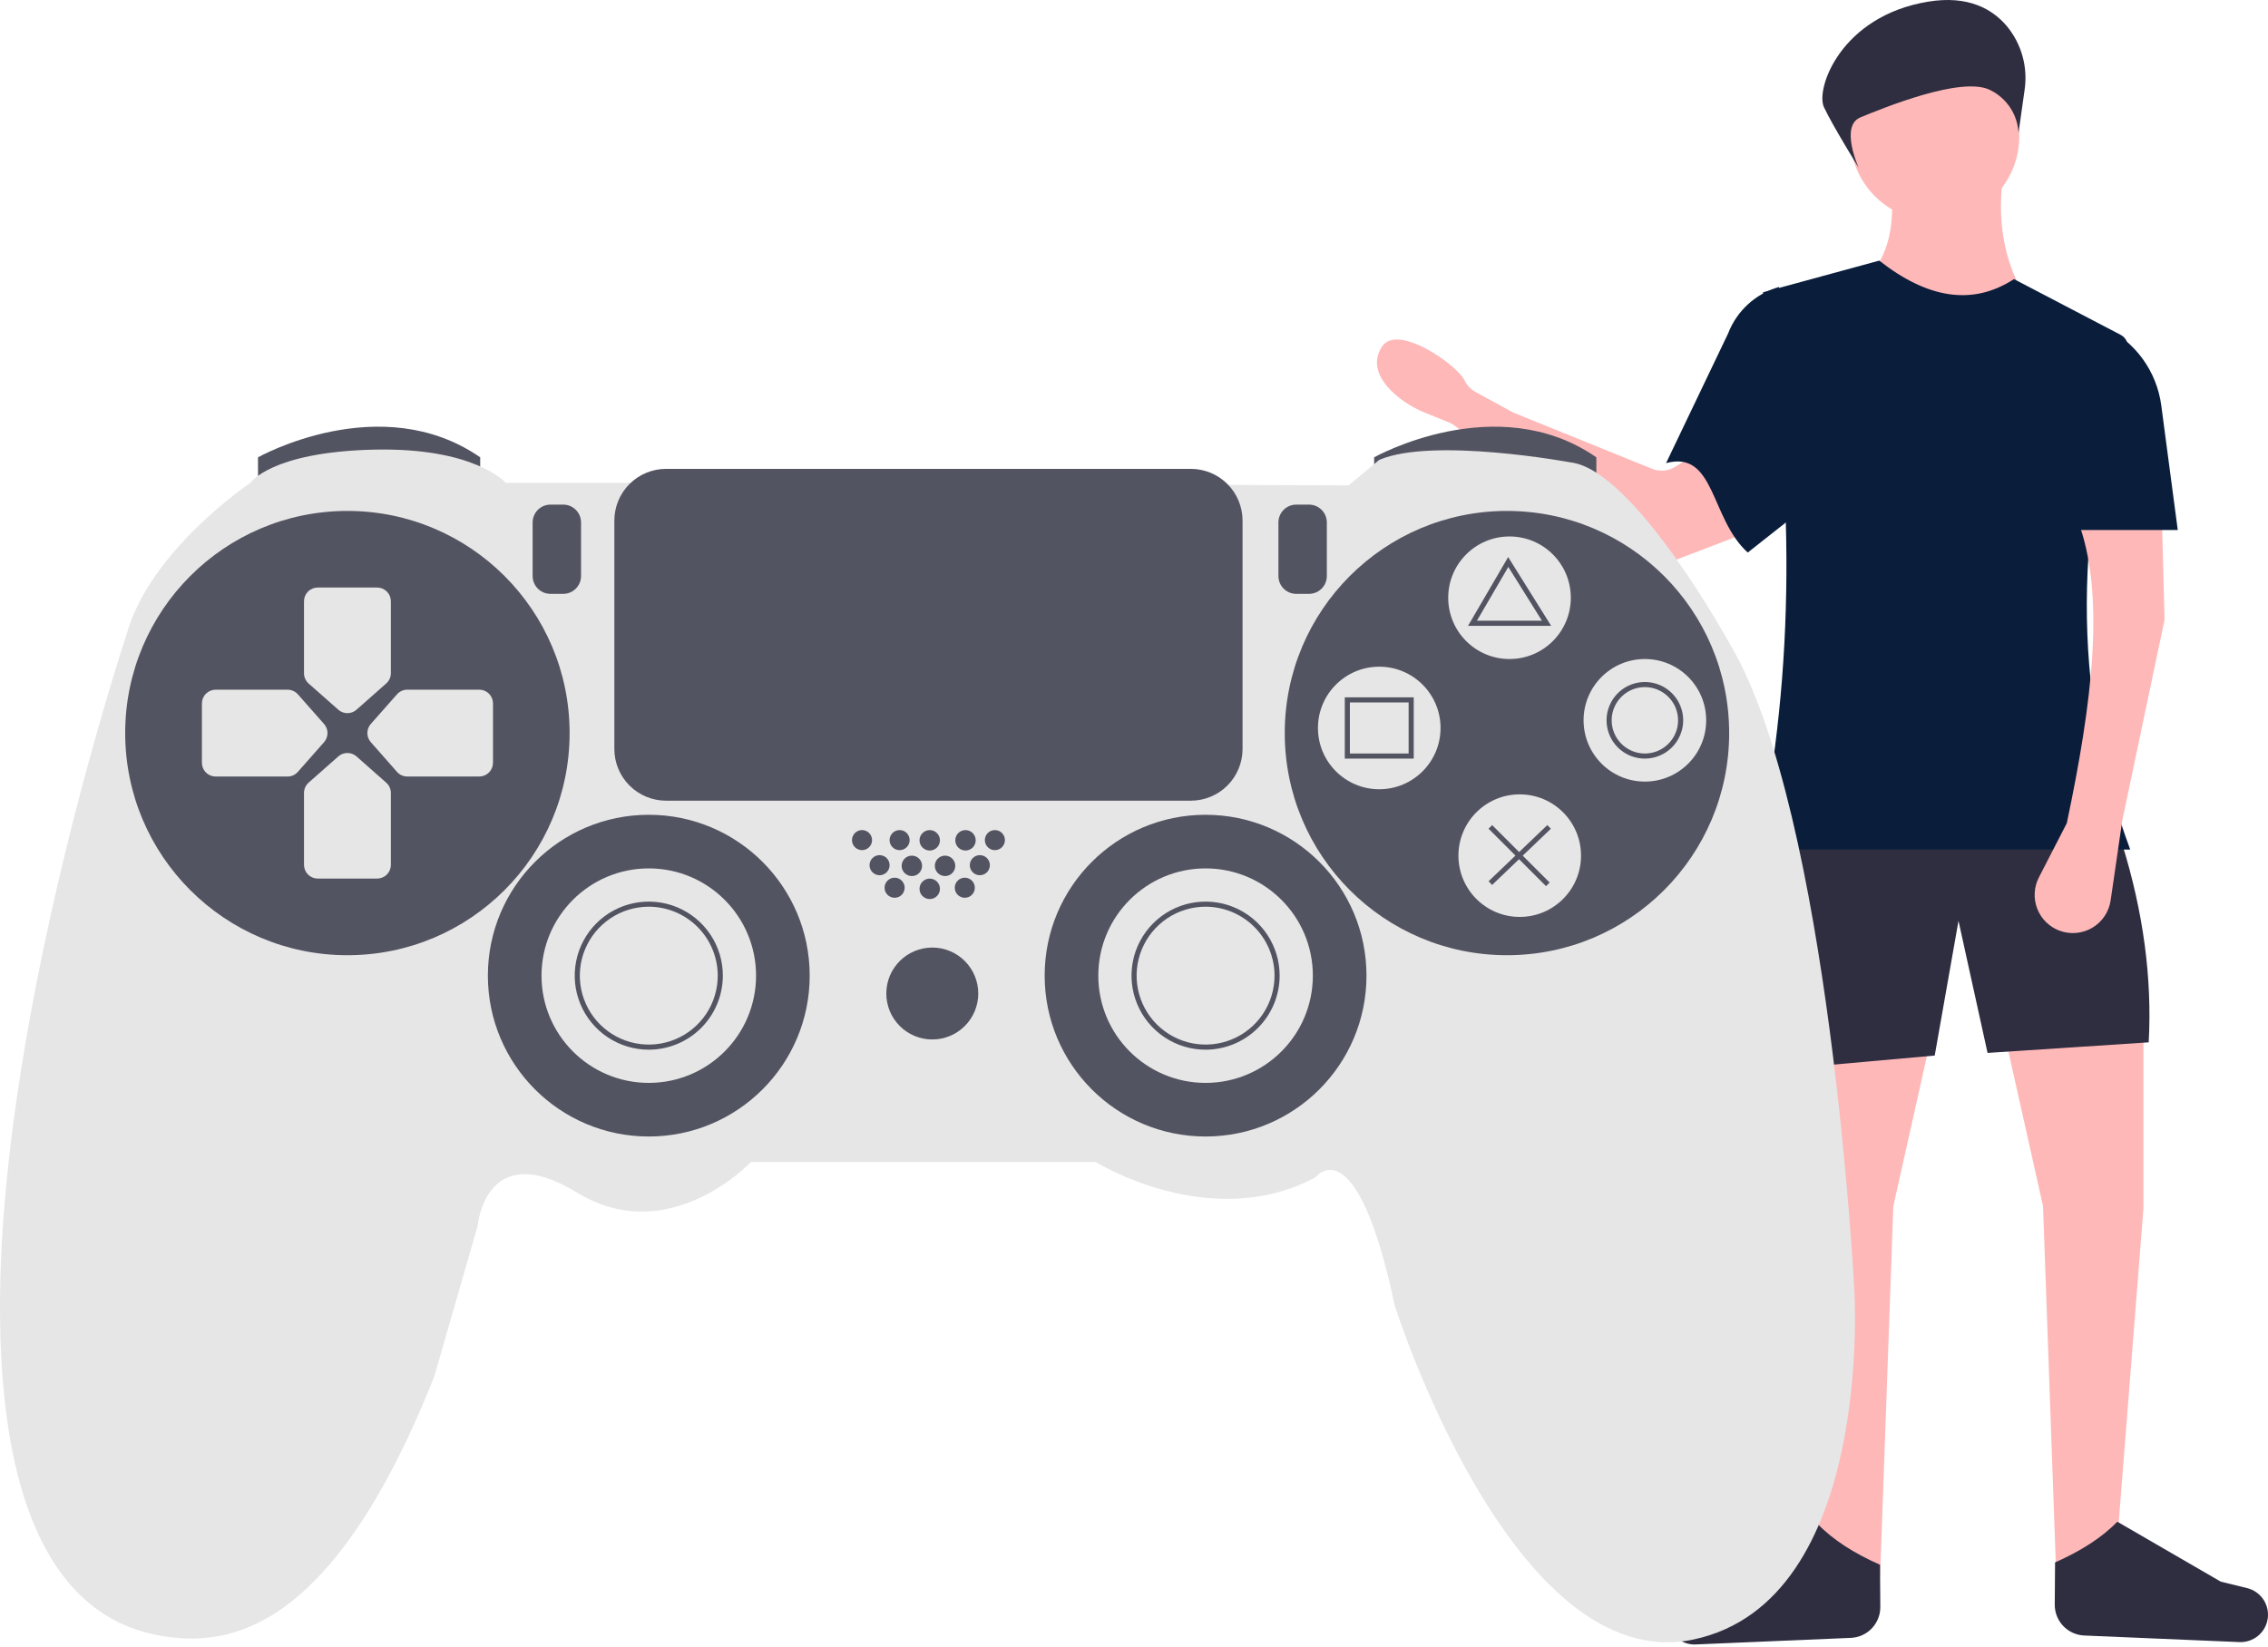 <svg width="855" height="621" viewBox="0 0 855 621" fill="none" xmlns="http://www.w3.org/2000/svg">
<path d="M704.461 104.249C722.314 122.973 742.232 125.961 764.215 113.212C754.99 98.429 752.794 82.348 755.252 65.409H712.428C714.325 80.294 713.815 94.155 704.461 104.249Z" fill="#FFB8B8"/>
<path d="M775.17 594.237L798.077 582.287L808.035 455.806V389.08L755.252 388.084L770.19 454.811L775.17 594.237Z" fill="#FFB8B8"/>
<path d="M708.772 594.237L685.867 582.287L675.908 455.806V389.08L728.691 388.084L713.752 454.811L708.772 594.237Z" fill="#FFB8B8"/>
<path d="M673.588 403.023L729.359 398.043L738.322 347.252L749.277 397.047L810.027 393.064C811.355 368.865 807.983 343.96 800.068 318.37L666.616 315.383L673.588 403.023Z" fill="#2F2E41"/>
<path d="M615.62 212.273L548.533 160.614C547.837 160.078 547.072 159.638 546.257 159.307L536.507 155.34C528.675 152.153 513.758 141.555 521.033 130.642C526.899 121.843 549.351 137.605 552.113 143.444C552.986 145.282 554.418 146.796 556.204 147.771L569.837 155.242C570.168 155.424 570.51 155.586 570.861 155.728L622.766 176.767C624.205 177.35 625.762 177.581 627.308 177.442C628.855 177.302 630.345 176.796 631.656 175.964L641.067 169.997C642.406 169.148 643.931 168.639 645.512 168.512C647.092 168.385 648.68 168.645 650.137 169.27C651.594 169.895 652.877 170.865 653.875 172.097C654.872 173.33 655.555 174.786 655.863 176.341L658.973 192.038C659.421 194.298 659.055 196.644 657.939 198.66C656.823 200.676 655.03 202.232 652.877 203.052L625.048 213.66C623.489 214.254 621.804 214.438 620.153 214.196C618.503 213.953 616.942 213.291 615.62 212.273Z" fill="#FFB8B8"/>
<path d="M628.081 174.634C646.655 169.654 644.705 195.603 658.876 208.362L686.738 186.366L670.599 108.233C666.27 109.47 662.287 111.697 658.966 114.738C655.645 117.779 653.076 121.551 651.464 125.755L628.081 174.634Z" fill="#0A1E3B"/>
<path d="M662.632 320.362H803.056C780.329 259.12 782.542 196.132 801.892 131.945C802.217 130.88 802.16 129.734 801.731 128.706C801.302 127.678 800.527 126.832 799.541 126.314L759.235 105.245C743.414 115.54 726.41 112.377 708.444 98.274L664.624 110.225C676.553 181.869 676.892 252.042 662.632 320.362Z" fill="#0A1E3B"/>
<path d="M697.745 617.629L639.224 620.109C636.676 620.218 634.178 619.379 632.211 617.756C630.244 616.132 628.947 613.839 628.57 611.316C628.189 608.769 628.773 606.171 630.208 604.032C631.643 601.893 633.826 600.367 636.327 599.754L646.253 597.321L685.265 574.709C691.045 580.694 699.004 585.754 708.733 590.064L708.847 605.962C708.869 608.966 707.723 611.862 705.652 614.038C703.581 616.214 700.746 617.502 697.745 617.629Z" fill="#2F2E41"/>
<path d="M785.712 616.74L844.232 619.221C846.78 619.329 849.278 618.49 851.245 616.867C853.212 615.244 854.509 612.95 854.886 610.428C855.267 607.88 854.683 605.282 853.248 603.143C851.813 601.004 849.63 599.479 847.129 598.865L837.203 596.432L798.191 573.82C792.411 579.805 784.452 584.866 774.723 589.175L774.609 605.073C774.587 608.078 775.733 610.973 777.804 613.149C779.875 615.326 782.71 616.613 785.712 616.74Z" fill="#2F2E41"/>
<path d="M729.358 83.335C746.959 83.335 761.228 69.067 761.228 51.466C761.228 33.865 746.959 19.597 729.358 19.597C711.758 19.597 697.489 33.865 697.489 51.466C697.489 69.067 711.758 83.335 729.358 83.335Z" fill="#FFB8B8"/>
<path d="M779.154 310.403L768.625 330.875C767.696 332.682 767.16 334.665 767.052 336.693C766.944 338.722 767.266 340.75 767.998 342.646C768.73 344.541 769.854 346.26 771.298 347.689C772.741 349.118 774.471 350.226 776.373 350.94C778.386 351.695 780.543 351.989 782.685 351.801C784.827 351.614 786.9 350.948 788.751 349.855C790.602 348.761 792.185 347.267 793.383 345.481C794.581 343.696 795.364 341.665 795.674 339.537L800.068 309.407L816.003 233.718L815.007 195.873H783.138C794.008 224.021 788.615 265.539 779.154 310.403Z" fill="#FFB8B8"/>
<path d="M778.158 199.857H820.982L814.766 152.892C813.923 146.522 811.498 140.466 807.713 135.274C803.928 130.083 798.903 125.922 793.097 123.172L778.158 199.857Z" fill="#0A1E3B"/>
<path d="M763.24 33.912C763.876 29.655 763.609 25.311 762.455 21.164C761.301 17.017 759.286 13.16 756.541 9.844C751.104 3.41 741.99 -1.857 726.869 0.628C693.879 6.048 684.366 33.512 687.598 40.419C690.83 47.326 700.737 63.337 700.737 63.337C700.737 63.337 693.466 47.488 701.357 44.262C709.249 41.035 739.788 28.327 750.447 34.052C753.464 35.567 756.026 37.855 757.872 40.682C759.718 43.509 760.781 46.775 760.954 50.147L763.24 33.912Z" fill="#2F2E41"/>
<path d="M97.264 183.041V172.449C97.264 172.449 143.481 146.452 181.032 172.449V182.078L97.264 183.041Z" fill="#535461"/>
<path d="M518.031 183.041V172.449C518.031 172.449 564.248 146.452 601.799 172.449V182.078L518.031 183.041Z" fill="#535461"/>
<path d="M235.915 182.077H190.661C190.661 182.077 179.107 168.597 140.593 169.56C102.079 170.523 94.376 182.077 94.376 182.077C94.376 182.077 56.343 207.593 47.677 239.367C47.677 239.367 0.979 379.462 0.016 489.228C-0.947 598.993 41.419 614.398 63.564 617.287C85.71 620.176 125.187 616.324 163.701 519.076L180.07 462.268C180.07 462.268 182.958 428.568 217.621 449.751C252.284 470.933 283.095 438.196 283.095 438.196H413.08C413.08 438.196 456.409 465.156 495.885 443.973C495.885 443.973 511.291 423.754 525.734 492.116C525.734 492.116 570.025 632.693 638.388 618.25C706.75 603.807 699.047 486.339 699.047 486.339C699.047 486.339 689.9 306.767 652.349 243.219C652.349 243.219 616.242 177.263 592.171 174.375C592.171 174.375 540.177 164.746 519.957 173.412L508.403 183.04L235.915 182.077Z" fill="#E6E6E6"/>
<path d="M130.964 360.205C177.228 360.205 214.732 322.701 214.732 276.437C214.732 230.173 177.228 192.669 130.964 192.669C84.7 192.669 47.196 230.173 47.196 276.437C47.196 322.701 84.7 360.205 130.964 360.205Z" fill="#535461"/>
<path d="M568.099 360.205C614.363 360.205 651.867 322.701 651.867 276.437C651.867 230.173 614.363 192.669 568.099 192.669C521.835 192.669 484.331 230.173 484.331 276.437C484.331 322.701 521.835 360.205 568.099 360.205Z" fill="#535461"/>
<path d="M145.561 257.758L134.392 267.637C133.446 268.469 132.229 268.929 130.969 268.929C129.709 268.929 128.492 268.469 127.546 267.637L116.358 257.758C115.81 257.276 115.371 256.683 115.069 256.02C114.767 255.356 114.609 254.636 114.605 253.906V226.725C114.608 225.353 115.155 224.038 116.126 223.068C117.097 222.099 118.413 221.554 119.785 221.554H142.172C143.543 221.552 144.859 222.094 145.831 223.062C146.802 224.03 147.349 225.344 147.352 226.715V253.887C147.346 254.623 147.183 255.348 146.874 256.016C146.565 256.683 146.118 257.277 145.561 257.758Z" fill="#E6E6E6"/>
<path d="M145.561 295.107L134.392 285.238C133.446 284.405 132.229 283.946 130.969 283.946C129.709 283.946 128.492 284.405 127.546 285.238L116.358 295.117C115.81 295.599 115.371 296.191 115.069 296.855C114.767 297.519 114.609 298.239 114.605 298.968V326.12C114.603 327.492 115.145 328.808 116.113 329.779C117.081 330.751 118.395 331.298 119.766 331.301H142.172C143.543 331.303 144.859 330.761 145.831 329.793C146.802 328.825 147.349 327.511 147.352 326.14V298.978C147.346 298.242 147.183 297.516 146.874 296.849C146.565 296.181 146.118 295.588 145.561 295.107Z" fill="#E6E6E6"/>
<path d="M112.294 291.053L122.173 279.865C123.006 278.919 123.465 277.702 123.465 276.442C123.465 275.182 123.006 273.965 122.173 273.019L112.294 261.831C111.812 261.284 111.219 260.845 110.555 260.543C109.892 260.241 109.172 260.083 108.443 260.078H81.29C79.918 260.081 78.603 260.628 77.633 261.599C76.664 262.57 76.12 263.886 76.12 265.259V287.645C76.117 289.016 76.659 290.332 77.627 291.304C78.595 292.275 79.909 292.822 81.281 292.825H108.452C109.181 292.817 109.901 292.655 110.563 292.35C111.225 292.045 111.815 291.603 112.294 291.053Z" fill="#E6E6E6"/>
<path d="M149.643 291.053L139.784 279.855C138.949 278.91 138.489 277.693 138.489 276.432C138.489 275.172 138.949 273.954 139.784 273.009L149.663 261.821C150.145 261.274 150.737 260.835 151.401 260.533C152.065 260.231 152.785 260.073 153.514 260.069H180.666C182.038 260.066 183.354 260.608 184.325 261.576C185.297 262.544 185.844 263.858 185.847 265.229V287.635C185.849 289.006 185.307 290.323 184.339 291.294C183.371 292.265 182.057 292.813 180.686 292.815H153.524C152.789 292.814 152.063 292.656 151.393 292.353C150.724 292.049 150.128 291.606 149.643 291.053Z" fill="#E6E6E6"/>
<path d="M244.581 428.568C278.082 428.568 305.24 401.41 305.24 367.908C305.24 334.407 278.082 307.248 244.581 307.248C211.079 307.248 183.921 334.407 183.921 367.908C183.921 401.41 211.079 428.568 244.581 428.568Z" fill="#535461"/>
<path d="M454.482 428.568C487.984 428.568 515.142 401.41 515.142 367.908C515.142 334.407 487.984 307.248 454.482 307.248C420.981 307.248 393.823 334.407 393.823 367.908C393.823 401.41 420.981 428.568 454.482 428.568Z" fill="#535461"/>
<path d="M244.581 408.348C266.915 408.348 285.021 390.242 285.021 367.908C285.021 345.574 266.915 327.468 244.581 327.468C222.247 327.468 204.141 345.574 204.141 367.908C204.141 390.242 222.247 408.348 244.581 408.348Z" fill="#E6E6E6"/>
<path d="M244.581 395.831C239.058 395.831 233.66 394.193 229.068 391.125C224.476 388.057 220.897 383.696 218.784 378.593C216.67 373.491 216.117 367.877 217.195 362.46C218.272 357.044 220.932 352.069 224.837 348.163C228.742 344.258 233.717 341.599 239.134 340.522C244.55 339.444 250.164 339.997 255.267 342.111C260.369 344.224 264.73 347.803 267.798 352.395C270.866 356.987 272.504 362.385 272.504 367.908C272.495 375.311 269.551 382.408 264.316 387.643C259.081 392.878 251.984 395.822 244.581 395.831ZM244.581 341.911C239.439 341.911 234.413 343.436 230.138 346.292C225.863 349.149 222.531 353.209 220.563 357.959C218.595 362.71 218.08 367.937 219.084 372.98C220.087 378.023 222.563 382.655 226.198 386.291C229.834 389.926 234.466 392.402 239.509 393.405C244.552 394.409 249.779 393.894 254.53 391.926C259.28 389.958 263.34 386.626 266.197 382.351C269.053 378.076 270.578 373.05 270.578 367.908C270.57 361.015 267.829 354.408 262.955 349.534C258.081 344.66 251.473 341.919 244.581 341.911Z" fill="#535461"/>
<path d="M454.483 408.348C476.817 408.348 494.923 390.242 494.923 367.908C494.923 345.574 476.817 327.468 454.483 327.468C432.148 327.468 414.043 345.574 414.043 367.908C414.043 390.242 432.148 408.348 454.483 408.348Z" fill="#E6E6E6"/>
<path d="M454.483 395.831C448.96 395.831 443.562 394.193 438.97 391.125C434.378 388.057 430.799 383.696 428.686 378.593C426.572 373.491 426.019 367.877 427.097 362.46C428.174 357.044 430.833 352.069 434.738 348.163C438.644 344.258 443.619 341.599 449.035 340.522C454.452 339.444 460.066 339.997 465.168 342.111C470.271 344.224 474.632 347.803 477.7 352.395C480.768 356.987 482.406 362.385 482.406 367.908C482.397 375.311 479.452 382.408 474.218 387.643C468.983 392.878 461.886 395.822 454.483 395.831ZM454.483 341.911C449.341 341.911 444.315 343.436 440.04 346.292C435.764 349.149 432.432 353.209 430.465 357.959C428.497 362.71 427.982 367.937 428.985 372.98C429.988 378.023 432.464 382.655 436.1 386.291C439.736 389.926 444.368 392.402 449.411 393.405C454.454 394.409 459.681 393.894 464.431 391.926C469.182 389.958 473.242 386.626 476.099 382.351C478.955 378.076 480.48 373.05 480.48 367.908C480.472 361.015 477.731 354.408 472.857 349.534C467.983 344.66 461.375 341.919 454.483 341.911Z" fill="#535461"/>
<path d="M351.457 391.979C361.029 391.979 368.789 384.22 368.789 374.648C368.789 365.076 361.029 357.317 351.457 357.317C341.886 357.317 334.126 365.076 334.126 374.648C334.126 384.22 341.886 391.979 351.457 391.979Z" fill="#535461"/>
<path d="M324.97 320.584C327.059 320.584 328.754 318.89 328.754 316.8C328.754 314.71 327.059 313.016 324.97 313.016C322.88 313.016 321.186 314.71 321.186 316.8C321.186 318.89 322.88 320.584 324.97 320.584Z" fill="#535461"/>
<path d="M339.142 320.584C341.232 320.584 342.926 318.89 342.926 316.8C342.926 314.71 341.232 313.016 339.142 313.016C337.053 313.016 335.358 314.71 335.358 316.8C335.358 318.89 337.053 320.584 339.142 320.584Z" fill="#535461"/>
<path d="M337.255 338.541C339.345 338.541 341.039 336.847 341.039 334.757C341.039 332.667 339.345 330.973 337.255 330.973C335.166 330.973 333.471 332.667 333.471 334.757C333.471 336.847 335.166 338.541 337.255 338.541Z" fill="#535461"/>
<path d="M350.494 339.023C352.622 339.023 354.346 337.298 354.346 335.171C354.346 333.044 352.622 331.32 350.494 331.32C348.367 331.32 346.643 333.044 346.643 335.171C346.643 337.298 348.367 339.023 350.494 339.023Z" fill="#535461"/>
<path d="M363.714 338.541C365.804 338.541 367.499 336.847 367.499 334.757C367.499 332.667 365.804 330.973 363.714 330.973C361.625 330.973 359.93 332.667 359.93 334.757C359.93 336.847 361.625 338.541 363.714 338.541Z" fill="#535461"/>
<path d="M331.584 330.039C333.674 330.039 335.368 328.345 335.368 326.255C335.368 324.165 333.674 322.471 331.584 322.471C329.494 322.471 327.8 324.165 327.8 326.255C327.8 328.345 329.494 330.039 331.584 330.039Z" fill="#535461"/>
<path d="M343.755 330.357C345.882 330.357 347.606 328.633 347.606 326.505C347.606 324.378 345.882 322.654 343.755 322.654C341.628 322.654 339.903 324.378 339.903 326.505C339.903 328.633 341.628 330.357 343.755 330.357Z" fill="#535461"/>
<path d="M356.271 330.357C358.398 330.357 360.123 328.633 360.123 326.505C360.123 324.378 358.398 322.654 356.271 322.654C354.144 322.654 352.42 324.378 352.42 326.505C352.42 328.633 354.144 330.357 356.271 330.357Z" fill="#535461"/>
<path d="M369.386 330.039C371.475 330.039 373.17 328.345 373.17 326.255C373.17 324.165 371.475 322.471 369.386 322.471C367.296 322.471 365.602 324.165 365.602 326.255C365.602 328.345 367.296 330.039 369.386 330.039Z" fill="#535461"/>
<path d="M350.494 320.728C352.622 320.728 354.346 319.004 354.346 316.877C354.346 314.75 352.622 313.025 350.494 313.025C348.367 313.025 346.643 314.75 346.643 316.877C346.643 319.004 348.367 320.728 350.494 320.728Z" fill="#535461"/>
<path d="M363.974 320.728C366.102 320.728 367.826 319.004 367.826 316.877C367.826 314.75 366.102 313.025 363.974 313.025C361.847 313.025 360.123 314.75 360.123 316.877C360.123 319.004 361.847 320.728 363.974 320.728Z" fill="#535461"/>
<path d="M375.057 320.584C377.147 320.584 378.841 318.89 378.841 316.8C378.841 314.71 377.147 313.016 375.057 313.016C372.967 313.016 371.273 314.71 371.273 316.8C371.273 318.89 372.967 320.584 375.057 320.584Z" fill="#535461"/>
<path d="M207.511 190.284C205.73 190.286 204.022 190.994 202.763 192.254C201.504 193.513 200.795 195.22 200.793 197.002V217.222C200.795 219.003 201.504 220.711 202.763 221.97C204.022 223.229 205.73 223.938 207.511 223.94H212.325C214.107 223.938 215.814 223.229 217.073 221.97C218.333 220.711 219.041 219.003 219.043 217.222V197.002C219.041 195.22 218.333 193.513 217.073 192.254C215.814 190.994 214.107 190.286 212.325 190.284H207.511Z" fill="#535461"/>
<path d="M488.664 190.284C486.882 190.286 485.175 190.994 483.915 192.253C482.656 193.513 481.948 195.22 481.946 197.002V217.222C481.948 219.003 482.656 220.711 483.915 221.97C485.175 223.23 486.882 223.938 488.664 223.94H493.478C495.259 223.938 496.967 223.23 498.226 221.97C499.486 220.711 500.194 219.003 500.196 217.222V197.002C500.194 195.22 499.486 193.513 498.226 192.253C496.967 190.994 495.259 190.286 493.478 190.284H488.664Z" fill="#535461"/>
<path d="M569.062 248.514C581.825 248.514 592.171 238.168 592.171 225.406C592.171 212.644 581.825 202.297 569.062 202.297C556.3 202.297 545.954 212.644 545.954 225.406C545.954 238.168 556.3 248.514 569.062 248.514Z" fill="#E6E6E6"/>
<path d="M519.957 297.62C532.719 297.62 543.065 287.274 543.065 274.511C543.065 261.749 532.719 251.403 519.957 251.403C507.194 251.403 496.848 261.749 496.848 274.511C496.848 287.274 507.194 297.62 519.957 297.62Z" fill="#E6E6E6"/>
<path d="M620.093 294.731C632.856 294.731 643.202 284.385 643.202 271.623C643.202 258.86 632.856 248.514 620.093 248.514C607.331 248.514 596.985 258.86 596.985 271.623C596.985 284.385 607.331 294.731 620.093 294.731Z" fill="#E6E6E6"/>
<path d="M572.914 345.762C585.676 345.762 596.022 335.416 596.022 322.654C596.022 309.892 585.676 299.546 572.914 299.546C560.151 299.546 549.805 309.892 549.805 322.654C549.805 335.416 560.151 345.762 572.914 345.762Z" fill="#E6E6E6"/>
<path d="M251.08 176.804C245.917 176.81 240.966 178.864 237.315 182.515C233.664 186.166 231.61 191.116 231.604 196.28V282.455C231.61 287.618 233.664 292.568 237.315 296.22C240.966 299.871 245.917 301.925 251.08 301.93H448.946C454.109 301.925 459.06 299.871 462.711 296.22C466.362 292.568 468.416 287.618 468.422 282.455V196.28C468.416 191.116 466.362 186.166 462.711 182.515C459.06 178.864 454.109 176.81 448.946 176.804H251.08Z" fill="#535461"/>
<path d="M584.762 235.997H553.425L568.553 210.064L584.762 235.997ZM556.778 234.071H581.286L568.609 213.788L556.778 234.071Z" fill="#535461"/>
<path d="M532.955 286.066H506.958V262.957H532.955V286.066ZM508.884 284.14H531.03V264.883H508.884V284.14Z" fill="#535461"/>
<path d="M620.094 286.066C617.237 286.066 614.445 285.219 612.07 283.632C609.695 282.045 607.843 279.789 606.75 277.15C605.657 274.511 605.371 271.607 605.928 268.805C606.486 266.004 607.861 263.43 609.881 261.41C611.901 259.391 614.474 258.015 617.276 257.458C620.078 256.9 622.981 257.186 625.621 258.28C628.26 259.373 630.515 261.224 632.102 263.599C633.689 265.974 634.536 268.766 634.536 271.623C634.532 275.452 633.009 279.123 630.302 281.831C627.594 284.538 623.923 286.061 620.094 286.066ZM620.094 259.106C617.618 259.106 615.198 259.84 613.14 261.215C611.081 262.591 609.477 264.546 608.529 266.833C607.582 269.12 607.334 271.637 607.817 274.065C608.3 276.493 609.492 278.723 611.243 280.474C612.993 282.224 615.224 283.416 617.652 283.899C620.08 284.382 622.597 284.135 624.884 283.187C627.171 282.24 629.126 280.635 630.501 278.577C631.877 276.519 632.611 274.098 632.611 271.623C632.607 268.304 631.287 265.123 628.94 262.776C626.594 260.429 623.412 259.109 620.094 259.106Z" fill="#535461"/>
<path d="M562.522 311.141L561.16 312.503L582.824 334.167L584.186 332.805L562.522 311.141Z" fill="#535461"/>
<path d="M583.32 311.125L561.177 332.31L562.508 333.702L584.651 312.516L583.32 311.125Z" fill="#535461"/>
</svg>
